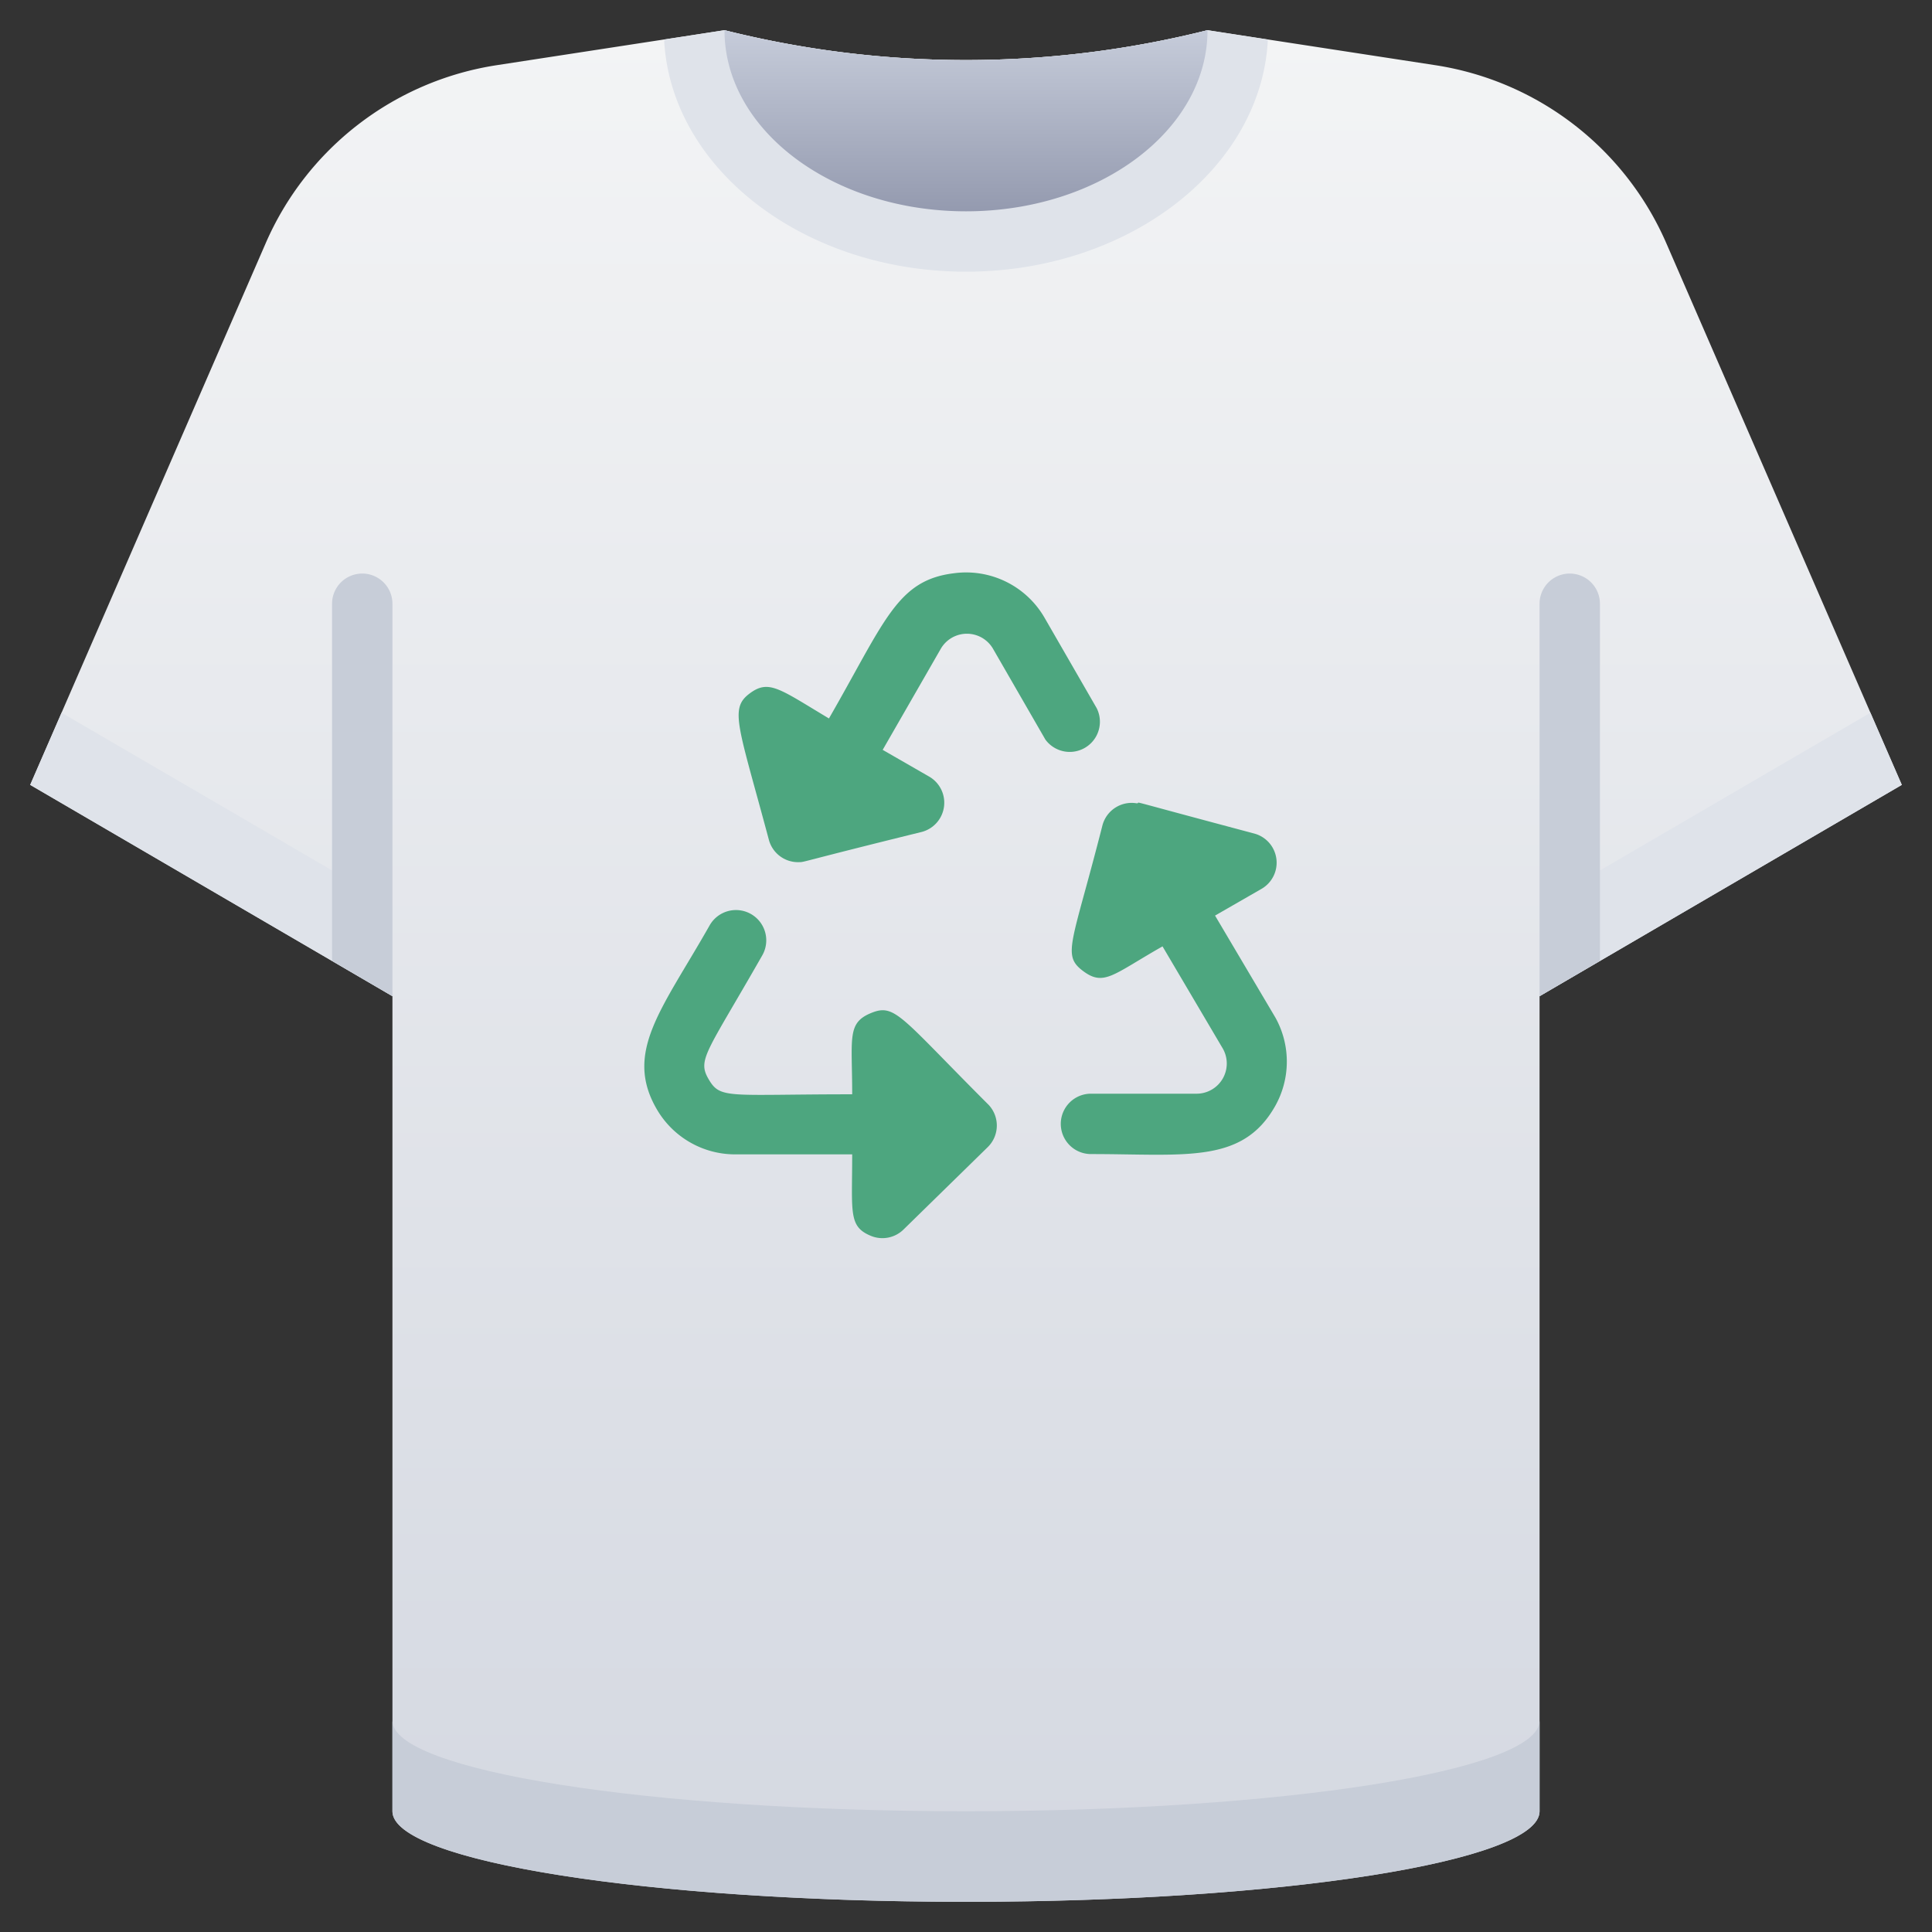 <svg xmlns="http://www.w3.org/2000/svg" xmlns:xlink="http://www.w3.org/1999/xlink" viewBox="0 0 64 64"><rect x="0" y="0" width="64" height="64" fill="#333333" stroke="none"/><defs><style>.cls-1{fill:url(#linear-gradient);}.cls-2{fill:#dfe3ea;}.cls-3{fill:#c7cdd8;}.cls-4{fill:url(#linear-gradient-2);}.cls-5{fill:#4da67f;}</style><linearGradient id="linear-gradient" x1="32" y1="63" x2="32" y2="1" gradientUnits="userSpaceOnUse"><stop offset="0" stop-color="#d4d8e1"/><stop offset="1" stop-color="#f3f4f5"/></linearGradient><linearGradient id="linear-gradient-2" x1="32" y1="7" x2="32" y2="1" gradientUnits="userSpaceOnUse"><stop offset="0" stop-color="#949aaf"/><stop offset="1" stop-color="#c6ccda"/></linearGradient></defs><title>Tshirt</title><g id="Tshirt"><path class="cls-1" d="M63,26,51,33V60c0,1.66-8.51,3-19,3s-19-1.34-19-3V33L1,26,8.8,8.06a10,10,0,0,1,7.65-5.9L24,1A32.82,32.82,0,0,0,40,1l7.55,1.16a10,10,0,0,1,7.65,5.9Z"/><path class="cls-2" d="M42,1.31C41.79,5.58,37.38,9,32,9S22.21,5.58,22,1.31L24,1A32.82,32.82,0,0,0,40,1Z"/><polygon class="cls-2" points="13 33 1 26 2.04 23.61 13 30 13 33"/><path class="cls-3" d="M51,57v3c0,1.66-8.51,3-19,3s-19-1.34-19-3V57c0,1.66,8.51,3,19,3S51,58.66,51,57Z"/><polygon class="cls-2" points="63 26 51 33 51 30 61.96 23.61 63 26"/><path class="cls-3" d="M53,20V31.83L51,33V20A1,1,0,0,1,53,20Z"/><path class="cls-3" d="M13,20V33l-2-1.17V20A1,1,0,0,1,13,20Z"/><path class="cls-4" d="M40,1c0,3.31-3.58,6-8,6s-8-2.69-8-6A32.82,32.82,0,0,0,40,1Z"/><path class="cls-5" d="M42.25,33.71l-2-3.38,1.53-.88a1,1,0,0,0-.24-1.84c-4.73-1.26-3.63-1-3.89-1a1,1,0,0,0-1.13.73c-1,3.93-1.35,4.29-.65,4.82s1,.12,2.64-.81l2,3.39a1,1,0,0,1-.85,1.49l-3.52,0a1,1,0,0,0,0,2c3.13,0,5,.33,6.09-1.57A3,3,0,0,0,42.25,33.71Z"/><path class="cls-5" d="M32.71,36.56c-2.9-2.9-3.06-3.33-3.86-3s-.62.83-.62,2.69c-4.11,0-4.36.17-4.75-.49s-.09-.85,1.77-4.11a1,1,0,0,0-1.74-1c-1.57,2.77-2.86,4.2-1.75,6.1a3,3,0,0,0,2.59,1.49h3.88c0,1.93-.13,2.39.62,2.7a1,1,0,0,0,1.09-.22L32.72,38A1,1,0,0,0,32.71,36.56Z"/><path class="cls-5" d="M36.33,23.46l-1.73-3a3,3,0,0,0-3-1.47c-1.89.23-2.28,1.58-4.14,4.81-1.67-1-2-1.31-2.65-.81s-.34,1.09.66,4.83a1,1,0,0,0,1,.74c.19,0,0,0,4.06-1a1,1,0,0,0,.24-1.84l-1.53-.88,1.92-3.34a1,1,0,0,1,1.74,0l1.73,3A1,1,0,0,0,36.33,23.46Z"/></g></svg>